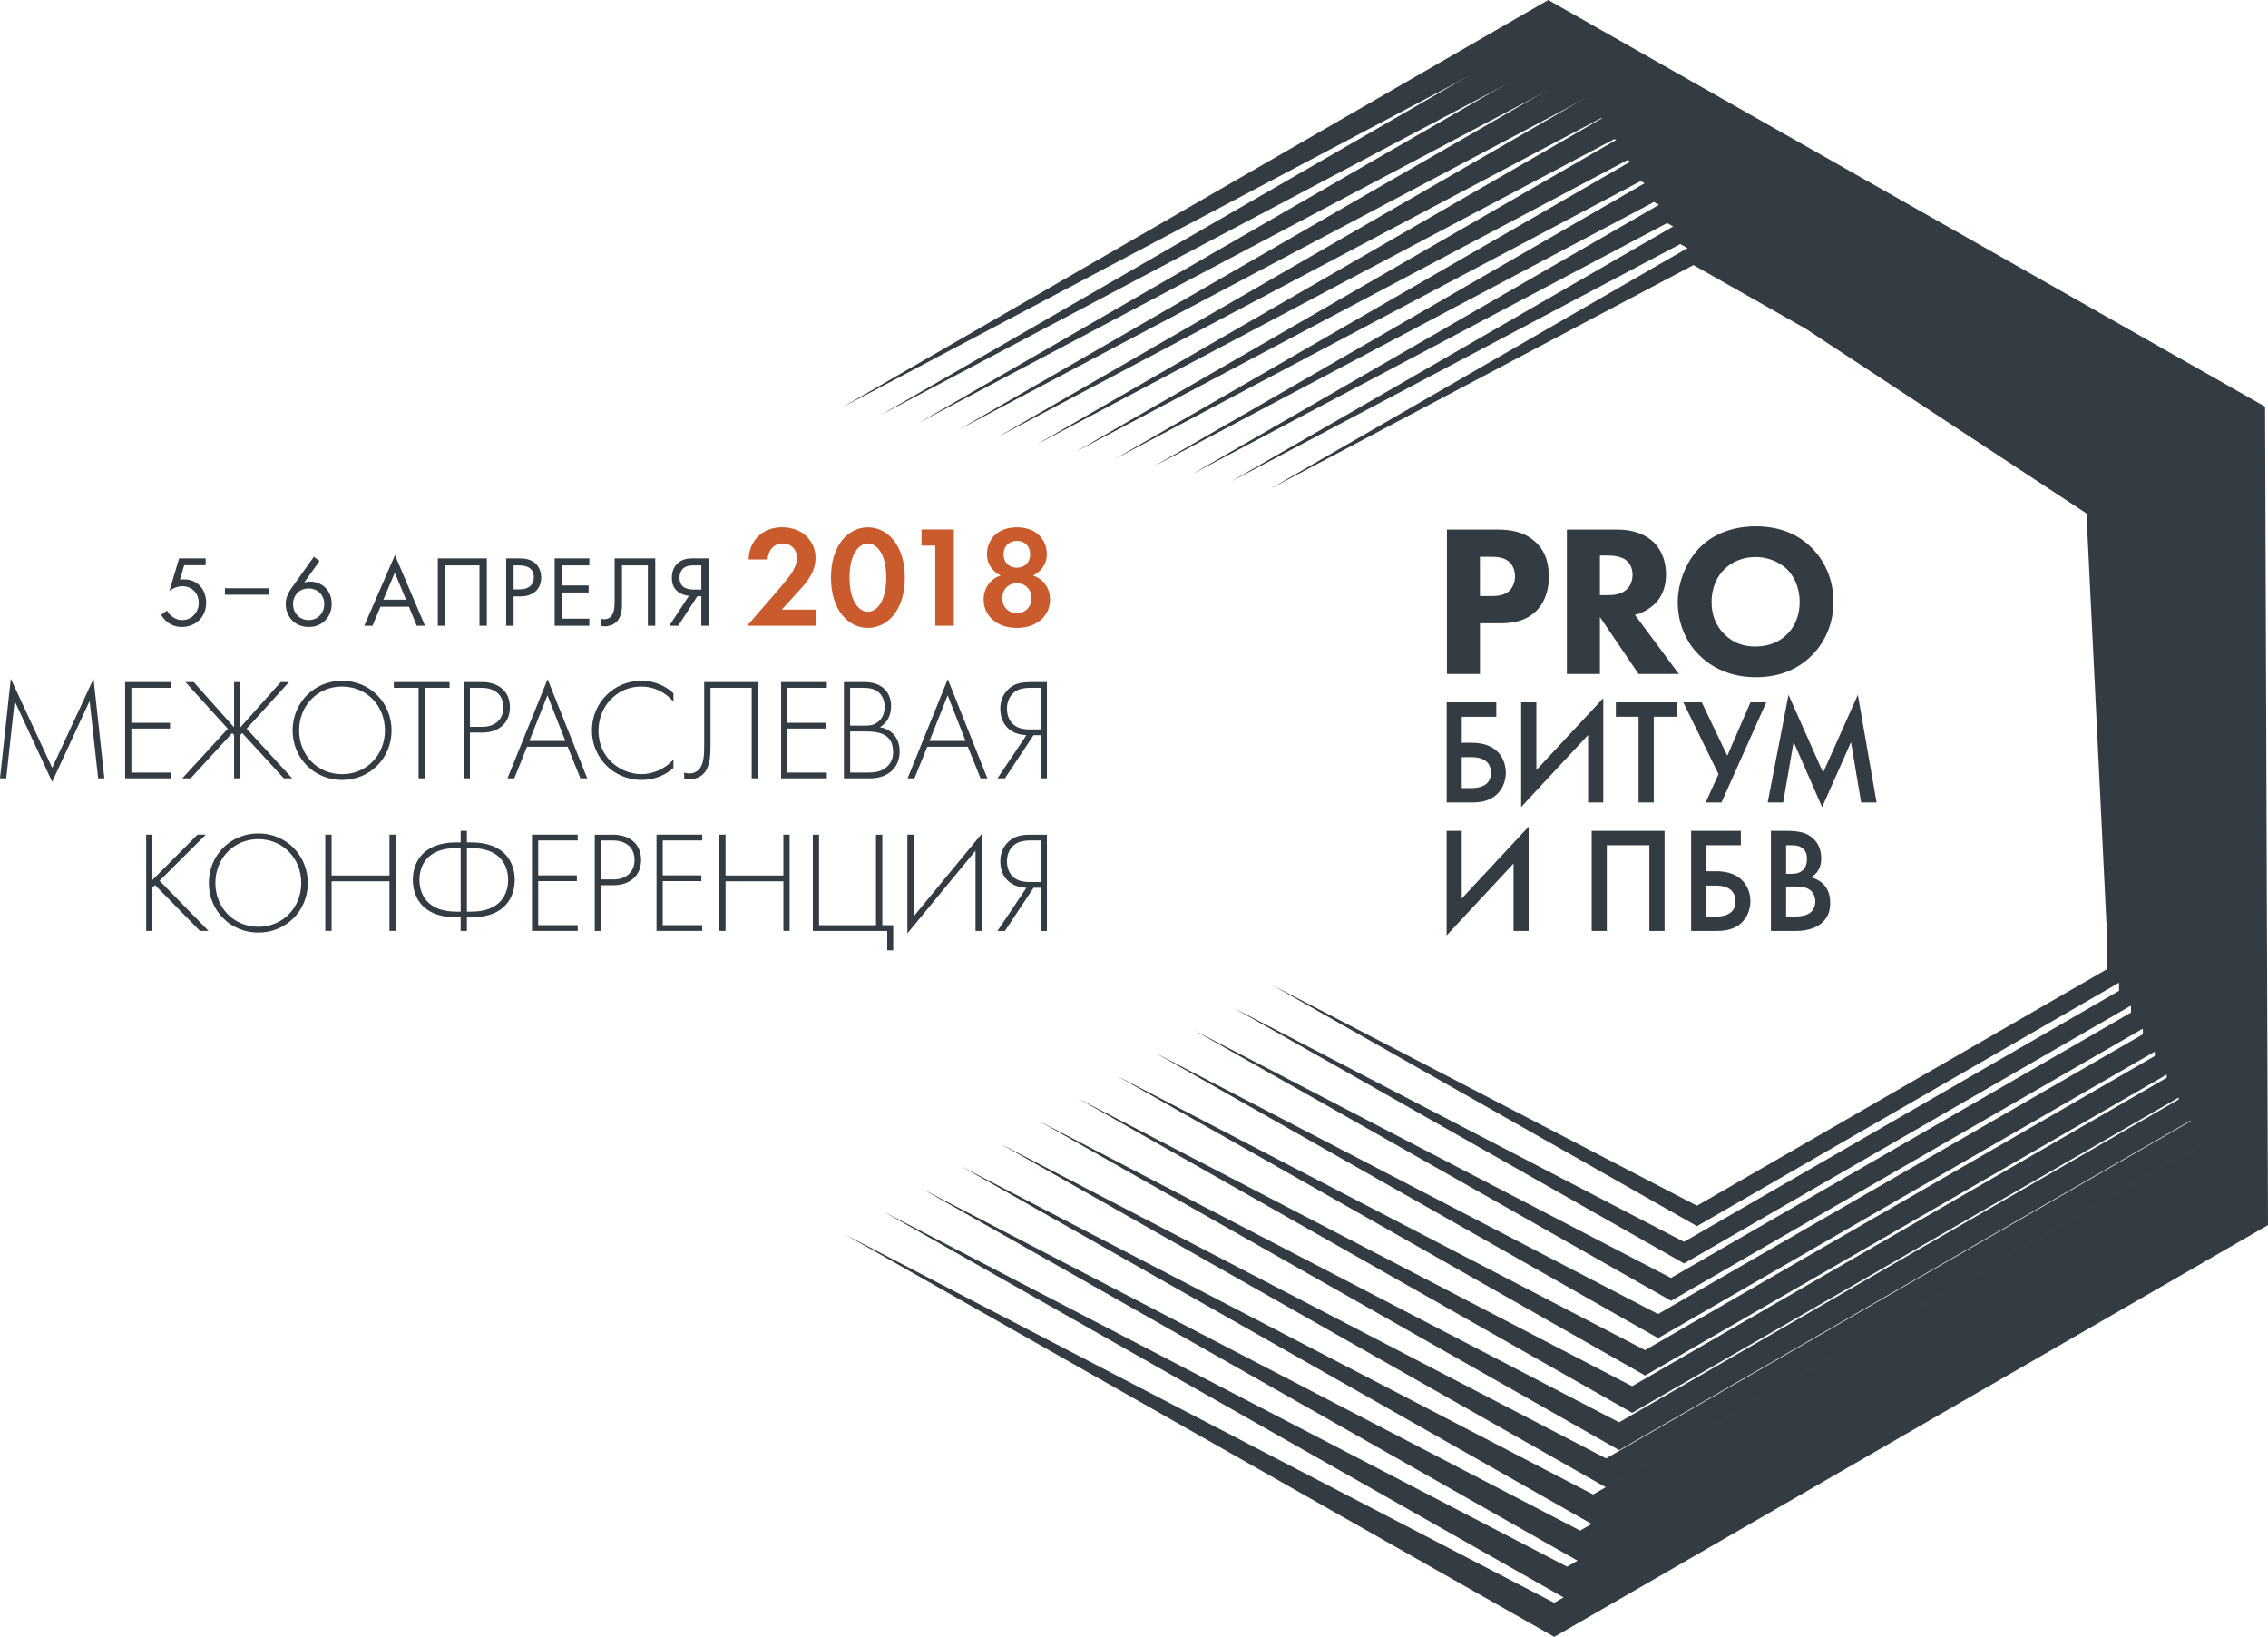 <?xml version="1.0" encoding="utf-8"?>
<!-- Generator: Adobe Illustrator 22.0.0, SVG Export Plug-In . SVG Version: 6.00 Build 0)  -->
<svg version="1.1" id="Слой_1" xmlns="http://www.w3.org/2000/svg" xmlns:xlink="http://www.w3.org/1999/xlink" x="0px" y="0px"
	 viewBox="0 0 100 72.154" style="enable-background:new 0 0 100 72.154;" xml:space="preserve">
<style type="text/css">
	.st0{fill:#333C43;}
	.st1{fill:#C95B2D;}
</style>
<g>
	<polygon class="st0" points="68.265,0 37.123,17.963 68.271,1.501 76.498,6.165 97.165,19.761 98.677,50.724 98.687,53.256 
		68.527,70.653 37.259,54.416 68.53,72.154 100,54.003 99.871,17.925 	"/>
	<polygon class="st0" points="68.849,0.98 38.841,18.289 68.855,2.427 76.78,6.921 96.694,20.022 98.15,49.857 98.16,52.298 
		69.097,69.061 38.97,53.415 69.104,70.508 99.427,53.018 99.304,18.253 	"/>
	<polygon class="st0" points="69.429,1.961 40.555,18.616 69.439,3.353 77.062,7.678 96.227,20.284 97.626,48.991 97.636,51.34 
		69.671,67.469 40.678,52.415 69.674,68.863 98.853,52.033 98.734,18.581 	"/>
	<polygon class="st0" points="70.012,2.941 42.269,18.942 70.019,4.278 77.344,8.434 95.756,20.545 97.102,48.125 97.109,50.382 
		70.244,65.878 42.389,51.415 70.248,67.216 98.282,51.046 98.167,18.908 	"/>
	<polygon class="st0" points="70.592,3.922 43.987,19.268 70.599,5.204 77.625,9.19 95.285,20.806 96.575,47.261 96.585,49.424 
		70.815,64.288 44.1,50.415 70.821,65.57 97.706,50.061 97.596,19.237 	"/>
	<polygon class="st0" points="71.176,4.902 45.701,19.596 71.18,6.13 77.907,9.946 94.814,21.067 96.051,46.394 96.061,48.466 
		71.388,62.696 45.811,49.415 71.392,63.924 97.135,49.077 97.029,19.565 	"/>
	<polygon class="st0" points="71.756,5.882 47.415,19.922 71.76,7.056 78.192,10.701 94.347,21.329 95.527,45.528 95.534,47.508 
		71.962,61.105 47.522,48.414 71.965,62.278 96.561,48.092 96.459,19.892 	"/>
	<polygon class="st0" points="72.34,6.863 49.13,20.248 72.343,7.981 78.474,11.458 93.876,21.59 95.003,44.662 95.007,46.55 
		72.532,59.514 49.232,47.414 72.536,60.633 95.988,47.106 95.892,20.22 	"/>
	<polygon class="st0" points="72.92,7.843 50.847,20.574 72.924,8.906 78.756,12.213 93.405,21.851 94.476,43.796 94.483,45.592 
		73.106,57.923 50.94,46.413 73.109,58.987 95.414,46.121 95.322,20.548 	"/>
	<polygon class="st0" points="73.501,8.824 52.561,20.901 73.507,9.833 79.038,12.969 92.934,22.111 93.952,42.93 93.959,44.634 
		73.676,56.332 52.651,45.414 73.68,57.34 94.841,45.135 94.755,20.876 	"/>
	<polygon class="st0" points="74.084,9.804 54.276,21.228 74.087,10.758 79.32,13.725 92.467,22.372 93.425,42.064 93.432,43.676 
		74.25,54.74 54.362,44.413 74.253,55.695 94.267,44.15 94.188,21.205 	"/>
	<polygon class="st0" points="74.668,10.784 55.993,21.555 74.668,11.684 79.601,14.481 91.996,22.633 92.901,41.199 92.908,42.718 
		74.823,53.149 56.073,43.413 74.823,54.049 93.694,43.166 93.617,21.532 	"/>
	<path class="st0" d="M45.887,37.048v1.832h-0.481c-0.176,0-0.497-0.012-0.729-0.222c-0.166-0.146-0.279-0.387-0.279-0.694
		c0-0.369,0.176-0.674,0.471-0.815c0.172-0.083,0.381-0.101,0.577-0.101H45.887z M43.98,41.037h0.328l1.263-1.903h0.315v1.903h0.275
		v-4.243h-0.716c-0.252,0-0.544,0.018-0.789,0.165c-0.229,0.134-0.55,0.446-0.55,1.005c0,0.784,0.544,1.024,0.677,1.075
		c0.136,0.051,0.308,0.089,0.474,0.095L43.98,41.037z M43.012,41.037h0.279v-4.289l-3.004,3.646v-3.601h-0.279v4.352l3.004-3.645
		V41.037z M35.84,41.037h3.279v0.853h0.265v-1.107h-0.481v-3.989h-0.279v3.989h-2.51v-3.989H35.84V41.037z M31.991,36.793h-0.275
		v4.243h0.275v-2.189h2.55v2.189h0.275v-4.243H34.54v1.8h-2.55V36.793z M30.963,36.793h-2.016v4.243h2.016v-0.254h-1.741v-1.941
		h1.704v-0.253h-1.704v-1.541h1.741V36.793z M26.499,37.048h0.511c0.613,0,0.968,0.33,0.968,0.859c0,0.534-0.375,0.859-0.922,0.859
		h-0.557V37.048z M27.043,39.02c0.726,0,1.224-0.413,1.224-1.12c0-0.726-0.544-1.106-1.23-1.106h-0.812v4.243h0.275V39.02H27.043z
		 M25.472,36.793h-2.016v4.243h2.016v-0.254h-1.741v-1.941h1.704v-0.253h-1.704v-1.541h1.741V36.793z M20.588,37.384h0.189
		c1.303,0,1.628,0.789,1.628,1.401c0,0.611-0.325,1.401-1.628,1.401h-0.189V37.384z M20.312,40.186h-0.189
		c-1.303,0-1.628-0.79-1.628-1.401c0-0.611,0.325-1.401,1.628-1.401h0.189V40.186z M20.312,41.037h0.275v-0.598h0.176
		c1.568,0,1.933-0.967,1.933-1.654c0-0.688-0.365-1.653-1.933-1.653h-0.176v-0.509h-0.275v0.509h-0.179
		c-1.565,0-1.93,0.965-1.93,1.653c0,0.688,0.365,1.654,1.93,1.654h0.179V41.037z M14.622,36.793h-0.279v4.243h0.279v-2.189h2.55
		v2.189h0.275v-4.243h-0.275v1.8h-2.55V36.793z M11.39,40.853c-1.084,0-1.893-0.846-1.893-1.929c0-1.087,0.809-1.934,1.893-1.934
		s1.893,0.847,1.893,1.934C13.283,40.007,12.474,40.853,11.39,40.853 M11.39,36.737c-1.23,0-2.182,0.966-2.182,2.187
		c0,1.223,0.952,2.184,2.182,2.184s2.182-0.961,2.182-2.184C13.571,37.702,12.62,36.737,11.39,36.737 M6.721,36.793H6.446v4.243
		h0.275v-1.915l0.116-0.108l1.98,2.023h0.378l-2.159-2.214l2.039-2.029H8.707l-1.986,1.997V36.793z"/>
	<path class="st0" d="M45.887,30.32v1.833h-0.481c-0.176,0-0.497-0.013-0.729-0.223c-0.166-0.146-0.279-0.387-0.279-0.693
		c0-0.37,0.176-0.675,0.471-0.815c0.172-0.084,0.381-0.102,0.577-0.102H45.887z M43.98,34.31h0.328l1.263-1.903h0.315v1.903h0.275
		v-4.243h-0.716c-0.252,0-0.544,0.019-0.789,0.164c-0.229,0.135-0.55,0.447-0.55,1.007c0,0.783,0.544,1.024,0.677,1.075
		c0.136,0.051,0.308,0.09,0.474,0.095L43.98,34.31z M40.983,32.662l0.802-2.01l0.789,2.01H40.983z M43.234,34.31h0.302l-1.747-4.37
		l-1.771,4.37h0.302l0.564-1.393h1.79L43.234,34.31z M37.485,32.243h0.656c0.468,0,0.676,0.069,0.789,0.12
		c0.315,0.146,0.448,0.407,0.448,0.79c0,0.197-0.043,0.445-0.272,0.648c-0.282,0.255-0.63,0.255-0.915,0.255h-0.706V32.243z
		 M37.485,30.32h0.537c0.219,0,0.491,0.012,0.699,0.177c0.139,0.115,0.285,0.325,0.285,0.662c0,0.293-0.11,0.51-0.279,0.65
		c-0.182,0.153-0.358,0.178-0.574,0.178h-0.67V30.32z M37.21,34.31h1.154c0.763,0,1.303-0.445,1.303-1.189
		c0-0.548-0.318-0.973-0.869-1.063c0.279-0.171,0.491-0.471,0.491-0.929c0-0.637-0.428-1.062-1.161-1.062H37.21V34.31z
		 M36.457,30.066h-2.016v4.243h2.016v-0.253h-1.741v-1.942h1.704v-0.253h-1.704V30.32h1.741V30.066z M31.049,30.066v2.723
		c0,0.433,0,0.892-0.239,1.14c-0.083,0.083-0.222,0.165-0.411,0.165c-0.09,0-0.169-0.019-0.232-0.038v0.253
		c0.076,0.02,0.176,0.038,0.252,0.038c0.272,0,0.484-0.114,0.613-0.254c0.295-0.324,0.295-0.833,0.295-1.305V30.32h1.817v3.989
		h0.275v-4.243H31.049z M29.693,30.562c-0.126-0.122-0.613-0.554-1.412-0.554c-1.21,0-2.182,0.966-2.182,2.19
		c0,1.182,0.932,2.182,2.195,2.182c0.454,0,0.971-0.146,1.399-0.528v-0.369c-0.428,0.471-0.991,0.643-1.412,0.643
		c-0.852,0-1.893-0.655-1.893-1.915c0-1.076,0.809-1.948,1.887-1.948c0.544,0,1.061,0.242,1.419,0.668V30.562z M23.34,32.662
		l0.799-2.01l0.789,2.01H23.34z M25.591,34.31h0.302l-1.747-4.37l-1.771,4.37h0.302l0.56-1.393h1.794L25.591,34.31z M20.72,30.32
		h0.511c0.613,0,0.965,0.33,0.965,0.859c0,0.534-0.371,0.86-0.922,0.86H20.72V30.32z M21.264,32.292c0.723,0,1.22-0.412,1.22-1.119
		c0-0.727-0.541-1.107-1.227-1.107h-0.816v4.243h0.279v-2.017H21.264z M19.822,30.32v-0.254h-2.457v0.254h1.091v3.989h0.275V30.32
		H19.822z M15.08,34.126c-1.084,0-1.89-0.846-1.89-1.927c0-1.09,0.806-1.936,1.89-1.936c1.088,0,1.893,0.846,1.893,1.936
		C16.973,33.279,16.168,34.126,15.08,34.126 M15.08,30.009c-1.227,0-2.178,0.966-2.178,2.19c0,1.221,0.952,2.182,2.178,2.182
		c1.233,0,2.185-0.961,2.185-2.182C17.265,30.975,16.313,30.009,15.08,30.009 M10.322,30.066v1.998l-1.781-1.998H8.177l1.867,2.056
		L8.037,34.31h0.368l1.834-1.997l0.083,0.083v1.914h0.275v-1.914l0.083-0.083l1.834,1.997h0.368l-2.006-2.188l1.867-2.056h-0.365
		l-1.781,1.998v-1.998H10.322z M7.533,30.066H5.517v4.243h2.016v-0.253H5.793v-1.942h1.704v-0.253H5.793V30.32h1.741V30.066z
		 M0.275,34.31l0.371-3.41l1.655,3.563L3.952,30.9l0.375,3.41h0.275l-0.477-4.39l-1.824,3.926L0.477,29.92L0,34.31H0.275z"/>
	<path class="st1" d="M44.836,27.031c-0.368,0-0.643-0.274-0.643-0.662c0-0.389,0.275-0.662,0.643-0.662
		c0.365,0,0.643,0.274,0.643,0.662C45.479,26.756,45.2,27.031,44.836,27.031 M44.836,25.026c-0.348,0-0.587-0.242-0.587-0.592
		c0-0.35,0.239-0.593,0.587-0.593c0.348,0,0.587,0.242,0.587,0.593C45.423,24.784,45.184,25.026,44.836,25.026 M45.549,25.37
		c0.321-0.159,0.607-0.472,0.607-0.942c0-0.619-0.444-1.184-1.32-1.184c-0.879,0-1.32,0.566-1.32,1.184
		c0,0.47,0.285,0.783,0.607,0.942c-0.467,0.152-0.753,0.565-0.753,1.055c0,0.7,0.557,1.254,1.466,1.254s1.462-0.554,1.462-1.254
		C46.298,25.935,46.013,25.522,45.549,25.37 M41.238,27.583h0.819v-4.244h-1.426v0.713h0.607V27.583z M38.267,23.956
		c0.355,0,0.809,0.401,0.809,1.502c0,1.107-0.451,1.508-0.809,1.508c-0.358,0-0.809-0.4-0.809-1.508
		C37.458,24.357,37.912,23.956,38.267,23.956 M38.267,27.679c0.839,0,1.628-0.756,1.628-2.214c0-1.465-0.789-2.221-1.628-2.221
		c-0.839,0-1.628,0.756-1.628,2.215C36.639,26.923,37.428,27.679,38.267,27.679 M32.942,27.583h3.05v-0.712h-1.522l0.726-0.796
		c0.328-0.357,0.763-0.828,0.763-1.484c0-0.674-0.504-1.348-1.482-1.348c-0.832,0-1.436,0.553-1.472,1.419h0.842
		c0.013-0.363,0.239-0.706,0.67-0.706c0.352,0,0.623,0.261,0.623,0.642c0,0.248-0.133,0.508-0.245,0.682
		c-0.153,0.228-0.643,0.795-0.72,0.885L32.942,27.583z"/>
	<path class="st0" d="M30.923,24.923v1.066h-0.345c-0.143,0-0.328-0.027-0.451-0.125c-0.093-0.076-0.166-0.201-0.166-0.401
		c0-0.166,0.06-0.3,0.139-0.384c0.143-0.147,0.351-0.157,0.504-0.157H30.923z M29.51,27.583h0.395l0.842-1.3h0.176v1.3h0.325v-2.97
		h-0.69c-0.176,0-0.501,0.009-0.729,0.267c-0.123,0.134-0.205,0.325-0.205,0.593c0,0.201,0.043,0.431,0.259,0.606
		c0.159,0.128,0.361,0.172,0.494,0.186L29.51,27.583z M27.1,24.613v1.772c0,0.303,0.003,0.624-0.169,0.798
		c-0.056,0.058-0.156,0.116-0.285,0.116c-0.063,0-0.119-0.014-0.166-0.027v0.311c0.089,0.022,0.156,0.027,0.179,0.027
		c0.192,0,0.375-0.063,0.501-0.178c0.279-0.253,0.265-0.645,0.265-0.912v-1.597h1.141v2.66h0.325v-2.97H27.1z M25.986,24.613h-1.529
		v2.97h1.529v-0.311h-1.2v-1.155h1.167v-0.31h-1.167v-0.884h1.2V24.613z M22.647,24.923h0.242c0.212,0,0.65,0.046,0.65,0.519
		c0,0.343-0.235,0.538-0.623,0.538h-0.269V24.923z M22.318,24.613v2.97h0.328v-1.292h0.285c0.673,0,0.932-0.414,0.932-0.831
		c0-0.189-0.053-0.452-0.269-0.639c-0.199-0.173-0.448-0.208-0.743-0.208H22.318z M19.304,24.613v2.97h0.325v-2.66h1.512v2.66h0.325
		v-2.97H19.304z M16.904,26.434l0.504-1.19l0.494,1.19H16.904z M18.376,27.583h0.362l-1.323-3.113l-1.353,3.113h0.361l0.355-0.838
		h1.253L18.376,27.583z M13.611,27.334c-0.411,0-0.69-0.311-0.69-0.707c0-0.389,0.282-0.687,0.683-0.687
		c0.404,0,0.693,0.29,0.693,0.687C14.298,27.027,14.016,27.334,13.611,27.334 M13.84,24.542l-1.001,1.403
		c-0.222,0.312-0.242,0.569-0.242,0.682c0,0.467,0.325,1.01,1.018,1.01c0.587,0,1.011-0.427,1.011-1.019
		c0-0.554-0.388-0.98-0.955-0.98c-0.093,0-0.176,0.014-0.259,0.04l0.677-0.949L13.84,24.542z M9.917,26.215h1.943v-0.284H9.917
		V26.215z M9.068,24.613h-1.17L7.47,26.047c0.265-0.187,0.464-0.206,0.57-0.206c0.418,0,0.723,0.303,0.723,0.732
		c0,0.418-0.308,0.761-0.723,0.761c-0.202,0-0.355-0.076-0.477-0.177c-0.09-0.072-0.149-0.143-0.199-0.242l-0.259,0.188
		c0.069,0.12,0.162,0.222,0.255,0.302c0.199,0.165,0.421,0.232,0.656,0.232c0.58,0,1.074-0.405,1.074-1.069
		c0-0.58-0.381-1.029-0.971-1.029c-0.07,0-0.129,0.004-0.186,0.018l0.189-0.642h0.945V24.613z"/>
	<path class="st0" d="M78.753,39.078h0.421c0.235,0,0.504,0.02,0.686,0.198c0.113,0.113,0.179,0.284,0.179,0.464
		c0,0.197-0.086,0.384-0.219,0.489c-0.169,0.14-0.471,0.173-0.663,0.173h-0.404V39.078z M78.753,37.258h0.229
		c0.192,0,0.381,0.019,0.53,0.165c0.139,0.133,0.159,0.292,0.159,0.424c0,0.152-0.02,0.358-0.172,0.503
		c-0.156,0.152-0.378,0.171-0.544,0.171h-0.202V37.258z M78.083,36.623v4.414h1.094c0.335,0,0.882-0.058,1.23-0.429
		c0.209-0.225,0.289-0.477,0.289-0.794c0-0.272-0.053-0.577-0.289-0.829c-0.219-0.224-0.487-0.297-0.567-0.316
		c0.099-0.047,0.232-0.133,0.328-0.304c0.106-0.172,0.133-0.351,0.133-0.523c0-0.365-0.113-0.648-0.348-0.873
		c-0.289-0.271-0.643-0.345-1.207-0.345H78.083z M75.235,39.038h0.421c0.706,0,0.865,0.378,0.865,0.696
		c0,0.669-0.703,0.669-0.879,0.669h-0.408V39.038z M74.565,41.037h1.111c0.269,0,0.643-0.027,0.958-0.237
		c0.365-0.244,0.544-0.668,0.544-1.073c0-0.403-0.166-0.754-0.415-0.972c-0.335-0.298-0.779-0.351-1.094-0.351h-0.434v-1.145h1.522
		v-0.636h-2.192V41.037z M70.181,36.623v4.414h0.666v-3.778h1.877v3.778h0.67v-4.414H70.181z M66.736,41.037h0.666v-4.599
		l-2.951,3.17v-2.985h-0.666v4.612l2.951-3.17V41.037z"/>
	<path class="st0" d="M78.623,35.374l0.461-2.667l1.257,2.872l1.273-2.865l0.448,2.66h0.68l-0.826-4.745l-1.532,3.427l-1.525-3.427
		l-0.918,4.745H78.623z M74.22,30.96l1.552,3.163l-0.564,1.25h0.696l1.973-4.414h-0.696l-1.021,2.356l-1.127-2.356H74.22z
		 M73.922,31.595V30.96h-2.676v0.635h1.001v3.779h0.67v-3.779H73.922z M70.022,35.374h0.67v-4.599l-2.951,3.169V30.96h-0.67v4.613
		l2.951-3.171V35.374z M64.452,33.375h0.421c0.71,0,0.865,0.377,0.865,0.695c0,0.669-0.703,0.669-0.879,0.669h-0.408V33.375z
		 M63.785,35.374h1.107c0.269,0,0.643-0.027,0.958-0.238c0.365-0.244,0.544-0.668,0.544-1.072c0-0.403-0.166-0.755-0.411-0.972
		c-0.335-0.299-0.783-0.35-1.097-0.35h-0.434v-1.146h1.522V30.96h-2.188V35.374z"/>
	<path class="st0" d="M77.41,24.555c0.577,0,1.078,0.239,1.389,0.543c0.285,0.288,0.55,0.774,0.55,1.433
		c0,0.735-0.305,1.184-0.55,1.424c-0.302,0.304-0.756,0.544-1.399,0.544c-0.494,0-0.948-0.134-1.353-0.524
		c-0.388-0.383-0.58-0.85-0.58-1.433c0-0.707,0.285-1.175,0.56-1.443C76.365,24.756,76.859,24.555,77.41,24.555 M77.42,23.201
		c-1.26,0-2.046,0.505-2.473,0.934c-0.564,0.572-0.972,1.499-0.972,2.415c0,0.936,0.378,1.795,0.985,2.367
		c0.471,0.459,1.276,0.936,2.46,0.936c1.058,0,1.853-0.362,2.44-0.936c0.68-0.667,0.981-1.536,0.981-2.386
		c0-0.983-0.388-1.824-0.981-2.404C79.227,23.506,78.401,23.201,77.42,23.201 M70.543,24.488h0.342c0.189,0,0.57,0.019,0.805,0.201
		c0.123,0.095,0.292,0.287,0.292,0.649c0,0.315-0.129,0.517-0.235,0.622c-0.245,0.248-0.607,0.276-0.872,0.276h-0.332V24.488z
		 M69.087,23.344v6.365h1.456v-2.51l1.704,2.51h1.777l-1.937-2.606c0.348-0.085,0.66-0.276,0.879-0.486
		c0.404-0.401,0.491-0.897,0.491-1.298c0-0.708-0.282-1.164-0.547-1.423c-0.302-0.285-0.806-0.553-1.608-0.553H69.087z
		 M65.254,24.545h0.494c0.282,0,0.597,0.029,0.812,0.239c0.143,0.134,0.239,0.354,0.239,0.621c0,0.276-0.106,0.498-0.239,0.63
		c-0.236,0.229-0.587,0.239-0.786,0.239h-0.521V24.545z M63.798,23.344v6.365h1.456v-2.234h0.889c0.448,0,1.111-0.048,1.611-0.562
		c0.236-0.248,0.537-0.697,0.537-1.499c0-0.439-0.076-1.07-0.613-1.546c-0.501-0.448-1.108-0.524-1.655-0.524H63.798z"/>
</g>
</svg>
